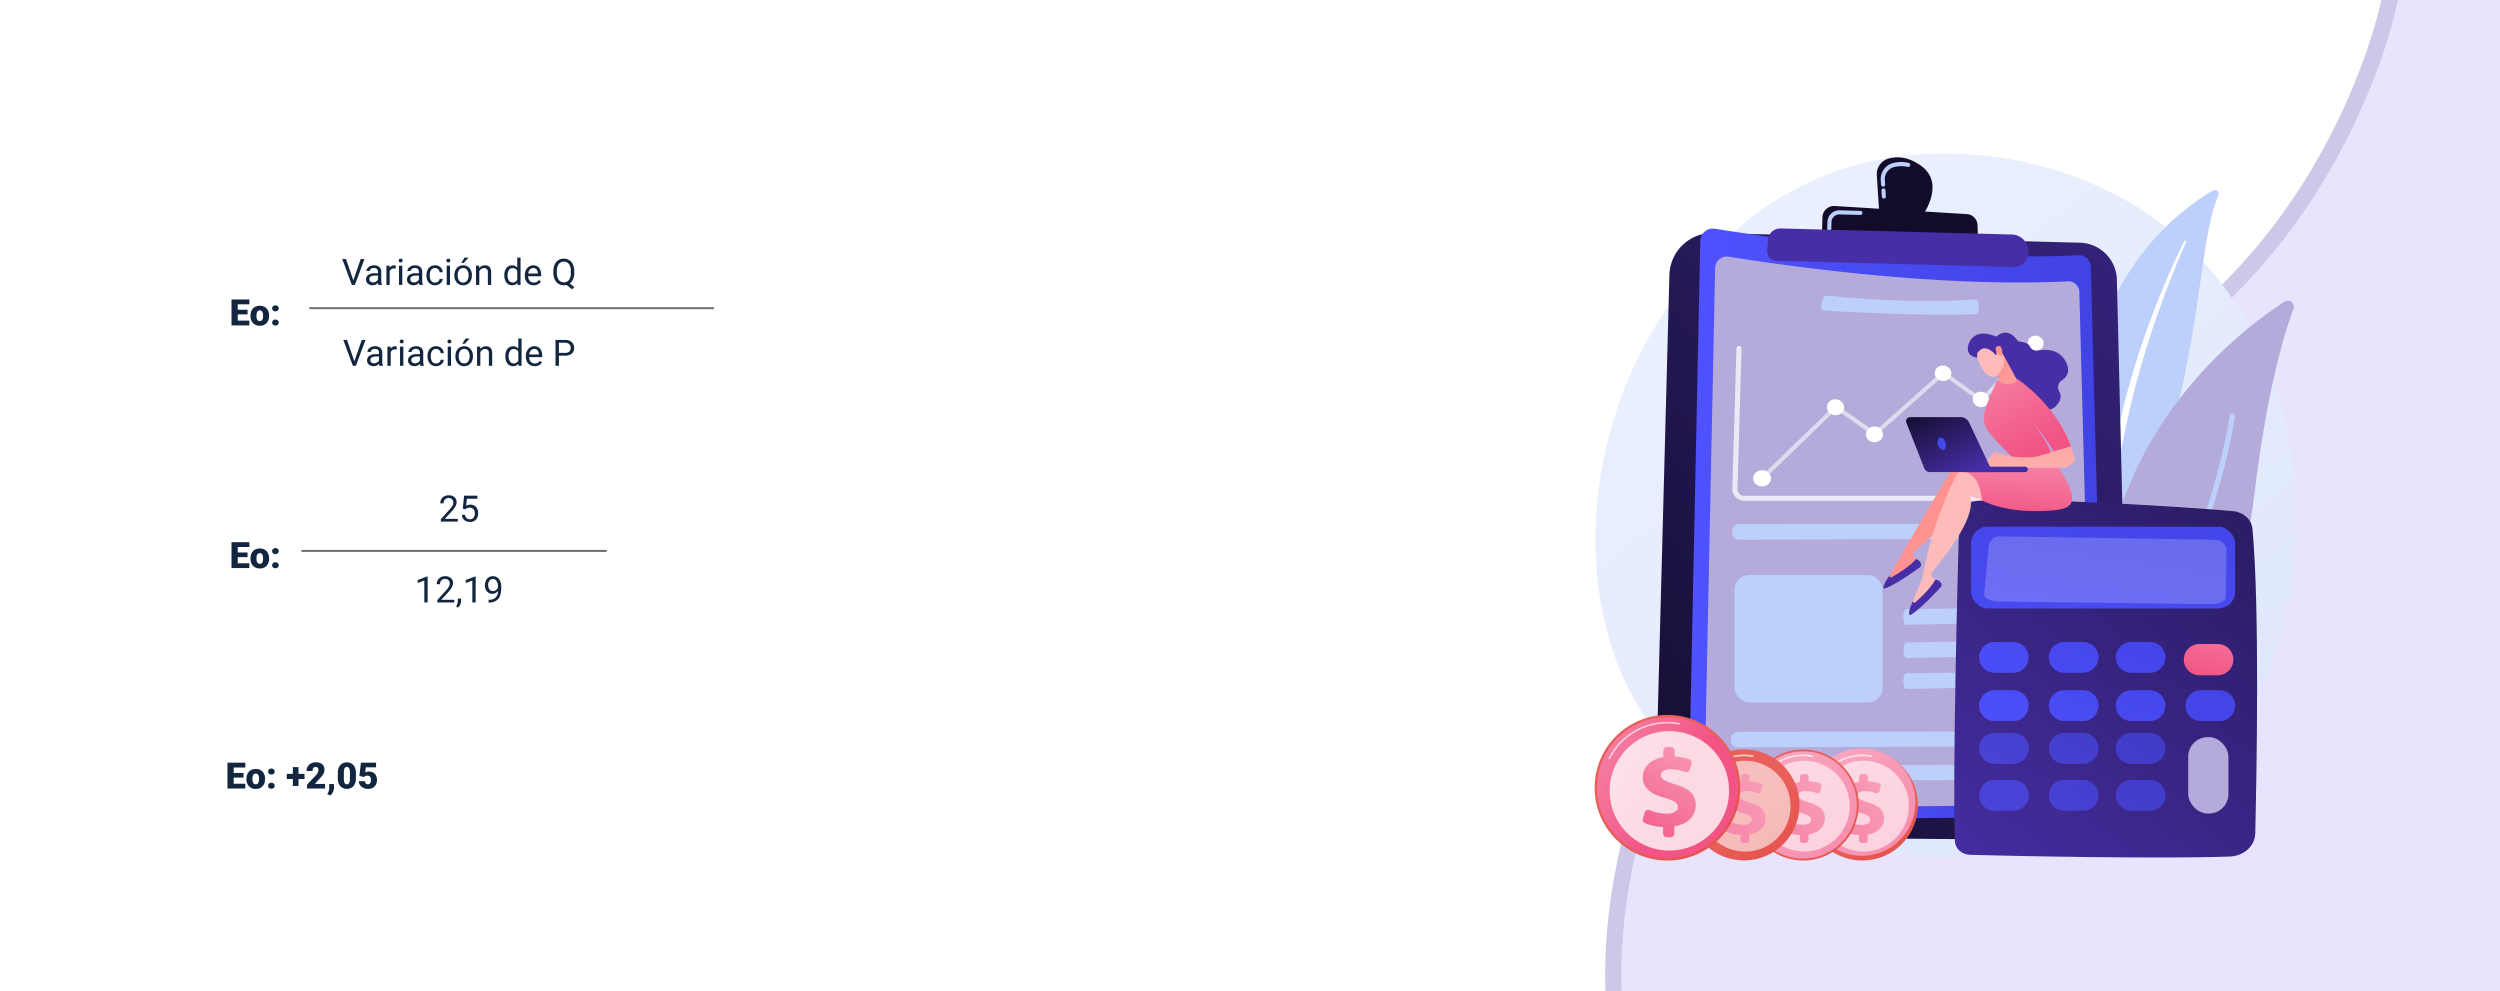 <svg xmlns="http://www.w3.org/2000/svg" xmlns:xlink="http://www.w3.org/1999/xlink" width="1235.98" height="490" viewBox="0 0 1235.98 490">
  <rect x="0" y="0" width="1235.98" height="490" fill="#333333" stroke="none"/>
  <defs>
    <linearGradient id="linear-gradient" x1="1.13" y1="1.295" x2="0.236" y2="0.19" gradientUnits="objectBoundingBox">
      <stop offset="0" stop-color="#dae3fe"/>
      <stop offset="1" stop-color="#e9effd"/>
    </linearGradient>
    <linearGradient id="linear-gradient-2" x1="-0.011" y1="1.078" x2="1.49" y2="-0.548" gradientUnits="objectBoundingBox">
      <stop offset="0" stop-color="#120c2a"/>
      <stop offset="1" stop-color="#472ea6"/>
    </linearGradient>
    <linearGradient id="linear-gradient-3" y1="0.5" x2="1" y2="0.5" gradientUnits="objectBoundingBox">
      <stop offset="0" stop-color="#4f52ff"/>
      <stop offset="1" stop-color="#4042e2"/>
    </linearGradient>
    <linearGradient id="linear-gradient-4" x1="-25.934" y1="98.351" x2="-28.958" y2="101.995" xlink:href="#linear-gradient-2"/>
    <linearGradient id="linear-gradient-5" x1="-8.782" y1="158.469" x2="-9.86" y2="164.375" xlink:href="#linear-gradient-2"/>
    <linearGradient id="linear-gradient-6" x1="1.231" y1="-17.733" x2="0.86" y2="-8.475" xlink:href="#linear-gradient-2"/>
    <linearGradient id="linear-gradient-7" x1="1.653" y1="-1.03" x2="0.017" y2="1.142" xlink:href="#linear-gradient-2"/>
    <linearGradient id="linear-gradient-8" x1="-0.565" y1="2.702" x2="1.136" y2="-0.815" xlink:href="#linear-gradient-3"/>
    <linearGradient id="linear-gradient-9" x1="-1.041" y1="2.887" x2="3.054" y2="-3.455" xlink:href="#linear-gradient-3"/>
    <linearGradient id="linear-gradient-10" x1="-1.772" y1="4.017" x2="2.322" y2="-2.325" xlink:href="#linear-gradient-3"/>
    <linearGradient id="linear-gradient-11" x1="-2.472" y1="5.104" x2="1.623" y2="-1.239" xlink:href="#linear-gradient-3"/>
    <linearGradient id="linear-gradient-12" x1="1.755" y1="-2.638" x2="0.3" y2="1.001" gradientUnits="objectBoundingBox">
      <stop offset="0" stop-color="#f9aac2"/>
      <stop offset="1" stop-color="#f25585"/>
    </linearGradient>
    <linearGradient id="linear-gradient-13" x1="-0.555" y1="2.134" x2="3.54" y2="-4.209" xlink:href="#linear-gradient-3"/>
    <linearGradient id="linear-gradient-14" x1="-1.286" y1="3.264" x2="2.808" y2="-3.079" xlink:href="#linear-gradient-3"/>
    <linearGradient id="linear-gradient-15" x1="-1.986" y1="4.35" x2="2.109" y2="-1.992" xlink:href="#linear-gradient-3"/>
    <linearGradient id="linear-gradient-16" x1="-2.715" y1="5.48" x2="1.38" y2="-0.862" xlink:href="#linear-gradient-3"/>
    <linearGradient id="linear-gradient-17" x1="-0.126" y1="1.467" x2="3.969" y2="-4.875" xlink:href="#linear-gradient-3"/>
    <linearGradient id="linear-gradient-18" x1="-0.856" y1="2.597" x2="3.239" y2="-3.745" xlink:href="#linear-gradient-3"/>
    <linearGradient id="linear-gradient-19" x1="-1.555" y1="3.683" x2="2.54" y2="-2.659" xlink:href="#linear-gradient-3"/>
    <linearGradient id="linear-gradient-20" x1="0.347" y1="0.735" x2="4.442" y2="-5.608" xlink:href="#linear-gradient-3"/>
    <linearGradient id="linear-gradient-21" x1="-0.383" y1="1.865" x2="3.712" y2="-4.478" xlink:href="#linear-gradient-3"/>
    <linearGradient id="linear-gradient-22" x1="-1.082" y1="2.951" x2="3.012" y2="-3.392" xlink:href="#linear-gradient-3"/>
    <linearGradient id="linear-gradient-23" x1="-0.184" y1="1.294" x2="0.487" y2="0.516" gradientUnits="objectBoundingBox">
      <stop offset="0" stop-color="#e1473d"/>
      <stop offset="1" stop-color="#e9605a"/>
    </linearGradient>
    <linearGradient id="linear-gradient-24" x1="0.878" y1="-0.071" x2="-1.173" y2="3.028" xlink:href="#linear-gradient-12"/>
    <linearGradient id="linear-gradient-25" x1="1.302" y1="-0.303" x2="-1.591" y2="2.556" xlink:href="#linear-gradient-12"/>
    <linearGradient id="linear-gradient-27" x1="0.878" y1="-0.071" x2="-1.173" y2="3.028" xlink:href="#linear-gradient-12"/>
    <linearGradient id="linear-gradient-28" x1="1.304" y1="-0.302" x2="-1.589" y2="2.557" xlink:href="#linear-gradient-12"/>
    <linearGradient id="linear-gradient-31" x1="1.306" y1="-0.302" x2="-1.591" y2="2.557" xlink:href="#linear-gradient-12"/>
    <linearGradient id="linear-gradient-32" x1="-0.184" y1="1.294" x2="0.486" y2="0.516" xlink:href="#linear-gradient-23"/>
    <linearGradient id="linear-gradient-33" x1="0.851" y1="-0.666" x2="0.476" y2="0.579" xlink:href="#linear-gradient-12"/>
    <linearGradient id="linear-gradient-34" x1="0.843" y1="-0.389" x2="0.209" y2="1.251" xlink:href="#linear-gradient-12"/>
    <linearGradient id="linear-gradient-35" x1="359.818" y1="0.238" x2="358.982" y2="0.678" gradientUnits="objectBoundingBox">
      <stop offset="0" stop-color="#febbba"/>
      <stop offset="1" stop-color="#ff928e"/>
    </linearGradient>
    <linearGradient id="linear-gradient-36" x1="-331.801" y1="-415.632" x2="-331.991" y2="-411.91" xlink:href="#linear-gradient-2"/>
    <linearGradient id="linear-gradient-37" x1="427.964" y1="0.225" x2="431.367" y2="-1.251" xlink:href="#linear-gradient-35"/>
    <linearGradient id="linear-gradient-38" x1="-195.489" y1="-451.821" x2="-195.711" y2="-448.713" xlink:href="#linear-gradient-2"/>
    <linearGradient id="linear-gradient-39" x1="0.748" y1="-0.892" x2="0.382" y2="1.03" xlink:href="#linear-gradient-12"/>
    <linearGradient id="linear-gradient-40" x1="-302.788" y1="-59.821" x2="-302.47" y2="-59.075" xlink:href="#linear-gradient-2"/>
    <linearGradient id="linear-gradient-41" x1="-0.435" y1="-0.952" x2="0.591" y2="0.825" xlink:href="#linear-gradient-12"/>
    <linearGradient id="linear-gradient-42" x1="0.437" y1="2.235" x2="0.632" y2="-2.333" xlink:href="#linear-gradient-35"/>
    <linearGradient id="linear-gradient-43" x1="2.125" y1="1.883" x2="0.272" y2="0.375" xlink:href="#linear-gradient-35"/>
    <linearGradient id="linear-gradient-44" x1="-361.04" y1="-247.486" x2="-359.479" y2="-249.763" xlink:href="#linear-gradient-35"/>
    <linearGradient id="linear-gradient-45" x1="-234.935" y1="-348.385" x2="-234.426" y2="-346.142" xlink:href="#linear-gradient-2"/>
    <linearGradient id="linear-gradient-46" x1="-1482.46" y1="-807.286" x2="-1476.056" y2="-814.714" xlink:href="#linear-gradient-35"/>
    <linearGradient id="linear-gradient-47" x1="1.091" y1="-27.655" x2="0.457" y2="2.53" xlink:href="#linear-gradient-2"/>
    <linearGradient id="linear-gradient-48" x1="0.002" y1="-0.061" x2="0.825" y2="0.949" xlink:href="#linear-gradient-2"/>
    <linearGradient id="linear-gradient-49" x1="4.558" y1="3.12" x2="-1.033" y2="-0.492" xlink:href="#linear-gradient-3"/>
  </defs>
  <g id="Grupo_56941" data-name="Grupo 56941" transform="translate(-181.51 -8546.14)">
    <g id="Grupo_56939" data-name="Grupo 56939">
      <g id="Grupo_56811" data-name="Grupo 56811" transform="translate(986.928 7778.323)">
        <rect id="Rectángulo_6264" data-name="Rectángulo 6264" width="490" height="490" transform="translate(-59.438 767.817)" fill="#e9e4fd"/>
        <path id="Trazado_114990" data-name="Trazado 114990" d="M-59.418,767.817V1257.8H-3.666l-.011-.309c-.855-22.178.932-80.538,35.91-143.291,35.209-63.169,92.106-109.6,169.109-137.995a270.016,270.016,0,0,0,90.618-55.469,294.743,294.743,0,0,0,54.3-68.405c25.68-44.218,33.2-81.4,33.5-82.959l.305-1.552Z" transform="translate(0)" fill="#cec8e8"/>
        <path id="Trazado_114991" data-name="Trazado 114991" d="M371.869,767.817S342.8,915.47,198.553,968.667C19.508,1034.7-14.552,1183.912-11.7,1257.8H-805.418V767.817Z" transform="translate(0)" fill="#fff"/>
      </g>
      <path id="Trazado_118414" data-name="Trazado 118414" d="M44.2,16.759,47.853,6.2H49.7L44.952,19H43.458L38.721,6.2h1.837ZM56.624,19a3.416,3.416,0,0,1-.229-1,3.628,3.628,0,0,1-2.707,1.178,3.357,3.357,0,0,1-2.307-.8,2.573,2.573,0,0,1-.9-2.017,2.688,2.688,0,0,1,1.129-2.307,5.325,5.325,0,0,1,3.177-.822h1.582v-.747a1.826,1.826,0,0,0-.51-1.358,2.049,2.049,0,0,0-1.5-.505,2.371,2.371,0,0,0-1.459.439,1.3,1.3,0,0,0-.589,1.063H50.674a2.244,2.244,0,0,1,.505-1.375A3.449,3.449,0,0,1,52.55,9.7a4.613,4.613,0,0,1,1.9-.387,3.759,3.759,0,0,1,2.575.822A2.964,2.964,0,0,1,58,12.4v4.377a5.351,5.351,0,0,0,.334,2.083V19Zm-2.7-1.239a2.858,2.858,0,0,0,1.45-.4,2.392,2.392,0,0,0,.993-1.028V14.386H55.095q-2.988,0-2.988,1.749a1.48,1.48,0,0,0,.51,1.2A1.959,1.959,0,0,0,53.926,17.761Zm11.215-6.812a4.873,4.873,0,0,0-.8-.062A2.143,2.143,0,0,0,62.17,12.25V19H60.544V9.49h1.582l.026,1.1A2.532,2.532,0,0,1,64.42,9.314a1.661,1.661,0,0,1,.721.123ZM68.4,19H66.775V9.49H68.4ZM66.644,6.968a.971.971,0,0,1,.242-.668.907.907,0,0,1,.716-.272.922.922,0,0,1,.721.272.96.96,0,0,1,.246.668.929.929,0,0,1-.246.659.938.938,0,0,1-.721.264.924.924,0,0,1-.716-.264A.938.938,0,0,1,66.644,6.968ZM76.874,19a3.416,3.416,0,0,1-.229-1,3.628,3.628,0,0,1-2.707,1.178,3.357,3.357,0,0,1-2.307-.8,2.573,2.573,0,0,1-.9-2.017,2.688,2.688,0,0,1,1.129-2.307,5.325,5.325,0,0,1,3.177-.822h1.582v-.747a1.826,1.826,0,0,0-.51-1.358,2.049,2.049,0,0,0-1.5-.505,2.371,2.371,0,0,0-1.459.439,1.3,1.3,0,0,0-.589,1.063H70.924a2.244,2.244,0,0,1,.505-1.375A3.449,3.449,0,0,1,72.8,9.7a4.613,4.613,0,0,1,1.9-.387,3.759,3.759,0,0,1,2.575.822,2.964,2.964,0,0,1,.967,2.263v4.377a5.351,5.351,0,0,0,.334,2.083V19Zm-2.7-1.239a2.858,2.858,0,0,0,1.45-.4,2.392,2.392,0,0,0,.993-1.028V14.386H75.345q-2.988,0-2.988,1.749a1.48,1.48,0,0,0,.51,1.2A1.959,1.959,0,0,0,74.176,17.761Zm10.433.088a2.342,2.342,0,0,0,1.521-.527A1.855,1.855,0,0,0,86.85,16h1.538a2.949,2.949,0,0,1-.562,1.556,3.7,3.7,0,0,1-1.384,1.178,3.994,3.994,0,0,1-1.833.439,3.918,3.918,0,0,1-3.089-1.3,5.163,5.163,0,0,1-1.147-3.546v-.272a5.725,5.725,0,0,1,.51-2.47,3.883,3.883,0,0,1,1.463-1.679,4.157,4.157,0,0,1,2.254-.6,3.814,3.814,0,0,1,2.659.958,3.424,3.424,0,0,1,1.129,2.487H86.85a2.241,2.241,0,0,0-.7-1.516A2.174,2.174,0,0,0,84.6,10.65a2.276,2.276,0,0,0-1.92.892A4.19,4.19,0,0,0,82,14.122v.308a4.106,4.106,0,0,0,.677,2.531A2.287,2.287,0,0,0,84.608,17.849ZM91.982,19H90.356V9.49h1.626ZM90.225,6.968a.971.971,0,0,1,.242-.668.907.907,0,0,1,.716-.272A.922.922,0,0,1,91.9,6.3a.96.96,0,0,1,.246.668.929.929,0,0,1-.246.659.938.938,0,0,1-.721.264.924.924,0,0,1-.716-.264A.938.938,0,0,1,90.225,6.968Zm3.929,7.189a5.617,5.617,0,0,1,.549-2.514,4.1,4.1,0,0,1,1.529-1.723,4.163,4.163,0,0,1,2.237-.606,4.01,4.01,0,0,1,3.142,1.345,5.174,5.174,0,0,1,1.2,3.577v.114a5.666,5.666,0,0,1-.532,2.492,4.038,4.038,0,0,1-1.521,1.718,4.211,4.211,0,0,1-2.272.615,4,4,0,0,1-3.133-1.345,5.147,5.147,0,0,1-1.2-3.56Zm1.635.193a4.068,4.068,0,0,0,.734,2.54,2.487,2.487,0,0,0,3.933-.013,4.449,4.449,0,0,0,.729-2.72,4.061,4.061,0,0,0-.743-2.536,2.361,2.361,0,0,0-1.973-.971,2.335,2.335,0,0,0-1.942.958A4.416,4.416,0,0,0,95.788,14.351ZM99.207,5.5h1.969L98.82,8.084l-1.31,0Zm7.181,3.99.053,1.2a3.465,3.465,0,0,1,2.848-1.371q3.015,0,3.041,3.4V19H110.7V12.707a2.189,2.189,0,0,0-.47-1.521,1.884,1.884,0,0,0-1.437-.492,2.347,2.347,0,0,0-1.389.422,2.865,2.865,0,0,0-.932,1.107V19H104.85V9.49Zm12.454,4.676a5.571,5.571,0,0,1,1.037-3.52,3.529,3.529,0,0,1,5.361-.189V5.5h1.626V19h-1.494l-.079-1.02a3.311,3.311,0,0,1-2.716,1.2,3.248,3.248,0,0,1-2.694-1.354,5.634,5.634,0,0,1-1.042-3.533Zm1.626.185a4.218,4.218,0,0,0,.668,2.531,2.159,2.159,0,0,0,1.846.914,2.372,2.372,0,0,0,2.259-1.389V12.039A2.39,2.39,0,0,0,123,10.694a2.17,2.17,0,0,0-1.863.923A4.644,4.644,0,0,0,120.468,14.351Zm12.867,4.825a4.155,4.155,0,0,1-3.146-1.27,4.714,4.714,0,0,1-1.213-3.4v-.3a5.707,5.707,0,0,1,.541-2.527,4.217,4.217,0,0,1,1.512-1.74,3.8,3.8,0,0,1,2.1-.628,3.562,3.562,0,0,1,2.883,1.222,5.289,5.289,0,0,1,1.028,3.5v.677H130.6a3.38,3.38,0,0,0,.822,2.272,2.583,2.583,0,0,0,2,.866,2.832,2.832,0,0,0,1.459-.352,3.666,3.666,0,0,0,1.046-.932l.993.773A3.993,3.993,0,0,1,133.335,19.176Zm-.2-8.525a2.169,2.169,0,0,0-1.652.716,3.482,3.482,0,0,0-.826,2.008h4.764v-.123a3.1,3.1,0,0,0-.668-1.92A2.042,2.042,0,0,0,133.133,10.65Zm20.276,2.364a7.9,7.9,0,0,1-.589,3.195,4.937,4.937,0,0,1-1.652,2.1l2.285,1.793L152.3,21.162l-2.7-2.145a5.49,5.49,0,0,1-1.336.158,4.774,4.774,0,0,1-4.5-2.861,7.6,7.6,0,0,1-.664-3.186v-.923a7.822,7.822,0,0,1,.642-3.261,4.745,4.745,0,0,1,4.5-2.918,4.955,4.955,0,0,1,2.72.747,4.819,4.819,0,0,1,1.806,2.149,7.893,7.893,0,0,1,.633,3.274Zm-1.687-.826a5.808,5.808,0,0,0-.9-3.485,3.251,3.251,0,0,0-5.08-.009,5.62,5.62,0,0,0-.945,3.379v.94a5.791,5.791,0,0,0,.918,3.463,3.246,3.246,0,0,0,5.084.075,5.714,5.714,0,0,0,.923-3.415ZM44.706,56.759,48.362,46.2h1.846L45.462,59H43.968L39.23,46.2h1.837ZM57.134,59a3.416,3.416,0,0,1-.229-1A3.628,3.628,0,0,1,54.2,59.176a3.357,3.357,0,0,1-2.307-.8,2.573,2.573,0,0,1-.9-2.017,2.688,2.688,0,0,1,1.129-2.307,5.325,5.325,0,0,1,3.177-.822h1.582v-.747a1.826,1.826,0,0,0-.51-1.358,2.049,2.049,0,0,0-1.5-.505,2.371,2.371,0,0,0-1.459.439,1.3,1.3,0,0,0-.589,1.063H51.184a2.244,2.244,0,0,1,.505-1.375A3.449,3.449,0,0,1,53.06,49.7a4.613,4.613,0,0,1,1.9-.387,3.759,3.759,0,0,1,2.575.822A2.964,2.964,0,0,1,58.5,52.4v4.377a5.351,5.351,0,0,0,.334,2.083V59Zm-2.7-1.239a2.858,2.858,0,0,0,1.45-.4,2.392,2.392,0,0,0,.993-1.028V54.386H55.6q-2.988,0-2.988,1.749a1.48,1.48,0,0,0,.51,1.2A1.959,1.959,0,0,0,54.436,57.761ZM65.65,50.949a4.873,4.873,0,0,0-.8-.062A2.143,2.143,0,0,0,62.68,52.25V59H61.054V49.49h1.582l.026,1.1a2.532,2.532,0,0,1,2.268-1.274,1.661,1.661,0,0,1,.721.123ZM68.911,59H67.285V49.49h1.626ZM67.153,46.968A.971.971,0,0,1,67.4,46.3a.907.907,0,0,1,.716-.272.922.922,0,0,1,.721.272.96.96,0,0,1,.246.668.929.929,0,0,1-.246.659.938.938,0,0,1-.721.264.924.924,0,0,1-.716-.264A.938.938,0,0,1,67.153,46.968ZM77.384,59a3.416,3.416,0,0,1-.229-1,3.628,3.628,0,0,1-2.707,1.178,3.357,3.357,0,0,1-2.307-.8,2.573,2.573,0,0,1-.9-2.017,2.688,2.688,0,0,1,1.129-2.307,5.325,5.325,0,0,1,3.177-.822h1.582v-.747a1.826,1.826,0,0,0-.51-1.358,2.049,2.049,0,0,0-1.5-.505,2.371,2.371,0,0,0-1.459.439,1.3,1.3,0,0,0-.589,1.063H71.434a2.244,2.244,0,0,1,.505-1.375A3.449,3.449,0,0,1,73.31,49.7a4.613,4.613,0,0,1,1.9-.387,3.759,3.759,0,0,1,2.575.822,2.964,2.964,0,0,1,.967,2.263v4.377a5.351,5.351,0,0,0,.334,2.083V59Zm-2.7-1.239a2.858,2.858,0,0,0,1.45-.4,2.392,2.392,0,0,0,.993-1.028V54.386H75.854q-2.988,0-2.988,1.749a1.48,1.48,0,0,0,.51,1.2A1.959,1.959,0,0,0,74.686,57.761Zm10.433.088a2.342,2.342,0,0,0,1.521-.527A1.855,1.855,0,0,0,87.359,56H88.9a2.949,2.949,0,0,1-.562,1.556,3.7,3.7,0,0,1-1.384,1.178,3.994,3.994,0,0,1-1.833.439,3.918,3.918,0,0,1-3.089-1.3,5.163,5.163,0,0,1-1.147-3.546v-.272a5.725,5.725,0,0,1,.51-2.47,3.883,3.883,0,0,1,1.463-1.679,4.157,4.157,0,0,1,2.254-.6,3.814,3.814,0,0,1,2.659.958A3.424,3.424,0,0,1,88.9,52.76H87.359a2.241,2.241,0,0,0-.7-1.516,2.174,2.174,0,0,0-1.551-.593,2.276,2.276,0,0,0-1.92.892,4.19,4.19,0,0,0-.681,2.58v.308a4.106,4.106,0,0,0,.677,2.531A2.287,2.287,0,0,0,85.118,57.849ZM92.492,59H90.866V49.49h1.626ZM90.734,46.968a.971.971,0,0,1,.242-.668.907.907,0,0,1,.716-.272.922.922,0,0,1,.721.272.96.96,0,0,1,.246.668.929.929,0,0,1-.246.659.938.938,0,0,1-.721.264.924.924,0,0,1-.716-.264A.938.938,0,0,1,90.734,46.968Zm3.929,7.189a5.617,5.617,0,0,1,.549-2.514,4.1,4.1,0,0,1,1.529-1.723,4.163,4.163,0,0,1,2.237-.606,4.01,4.01,0,0,1,3.142,1.345,5.174,5.174,0,0,1,1.2,3.577v.114a5.666,5.666,0,0,1-.532,2.492,4.038,4.038,0,0,1-1.521,1.718A4.211,4.211,0,0,1,99,59.176a4,4,0,0,1-3.133-1.345,5.147,5.147,0,0,1-1.2-3.56Zm1.635.193a4.068,4.068,0,0,0,.734,2.54,2.487,2.487,0,0,0,3.933-.013,4.449,4.449,0,0,0,.729-2.72,4.061,4.061,0,0,0-.743-2.536,2.361,2.361,0,0,0-1.973-.971,2.335,2.335,0,0,0-1.942.958A4.416,4.416,0,0,0,96.3,54.351ZM99.717,45.5h1.969L99.33,48.084l-1.31,0Zm7.181,3.99.053,1.2a3.465,3.465,0,0,1,2.848-1.371q3.015,0,3.041,3.4V59h-1.626V52.707a2.189,2.189,0,0,0-.47-1.521,1.884,1.884,0,0,0-1.437-.492,2.347,2.347,0,0,0-1.389.422,2.865,2.865,0,0,0-.932,1.107V59h-1.626V49.49Zm12.454,4.676a5.571,5.571,0,0,1,1.037-3.52,3.529,3.529,0,0,1,5.361-.189V45.5h1.626V59h-1.494l-.079-1.02a3.311,3.311,0,0,1-2.716,1.2,3.248,3.248,0,0,1-2.694-1.354,5.634,5.634,0,0,1-1.042-3.533Zm1.626.185a4.218,4.218,0,0,0,.668,2.531,2.159,2.159,0,0,0,1.846.914,2.372,2.372,0,0,0,2.259-1.389V52.039a2.39,2.39,0,0,0-2.241-1.345,2.17,2.17,0,0,0-1.863.923A4.644,4.644,0,0,0,120.978,54.351Zm12.867,4.825a4.155,4.155,0,0,1-3.146-1.27,4.714,4.714,0,0,1-1.213-3.4v-.3a5.707,5.707,0,0,1,.541-2.527,4.217,4.217,0,0,1,1.512-1.74,3.8,3.8,0,0,1,2.1-.628,3.562,3.562,0,0,1,2.883,1.222,5.289,5.289,0,0,1,1.028,3.5v.677h-6.442a3.38,3.38,0,0,0,.822,2.272,2.583,2.583,0,0,0,2,.866,2.832,2.832,0,0,0,1.459-.352,3.666,3.666,0,0,0,1.046-.932l.993.773A3.993,3.993,0,0,1,133.845,59.176Zm-.2-8.525a2.169,2.169,0,0,0-1.652.716,3.482,3.482,0,0,0-.826,2.008h4.764v-.123a3.1,3.1,0,0,0-.668-1.92A2.042,2.042,0,0,0,133.643,50.65Zm12.19,3.34V59h-1.687V46.2h4.72a4.742,4.742,0,0,1,3.292,1.072,3.635,3.635,0,0,1,1.191,2.839,3.587,3.587,0,0,1-1.165,2.87,4.954,4.954,0,0,1-3.335,1.006Zm0-1.38h3.032a3.032,3.032,0,0,0,2.074-.638,2.334,2.334,0,0,0,.721-1.845,2.411,2.411,0,0,0-.721-1.831,2.84,2.84,0,0,0-1.978-.713h-3.129Z" transform="translate(312 8668)" fill="#12263f"/>
      <path id="Trazado_118417" data-name="Trazado 118417" d="M95.841,19H87.456V17.831l4.43-4.922a10.524,10.524,0,0,0,1.358-1.815,3.029,3.029,0,0,0,.374-1.446A2.3,2.3,0,0,0,93.011,8a2.12,2.12,0,0,0-1.617-.642,2.511,2.511,0,0,0-1.885.69,2.635,2.635,0,0,0-.672,1.92H87.21a3.774,3.774,0,0,1,1.138-2.856,4.219,4.219,0,0,1,3.045-1.09,4.054,4.054,0,0,1,2.821.936,3.193,3.193,0,0,1,1.037,2.492q0,1.89-2.408,4.5l-3.428,3.718h6.425Zm2.47-6.416.65-6.381h6.557v1.5h-5.177L99.954,11.2a4.13,4.13,0,0,1,2.136-.554,3.531,3.531,0,0,1,2.777,1.156,4.53,4.53,0,0,1,1.028,3.125,4.372,4.372,0,0,1-1.068,3.116,3.892,3.892,0,0,1-2.984,1.138,4.045,4.045,0,0,1-2.769-.94,3.754,3.754,0,0,1-1.222-2.6h1.538a2.582,2.582,0,0,0,.782,1.657,2.432,2.432,0,0,0,1.67.558,2.194,2.194,0,0,0,1.78-.773,3.233,3.233,0,0,0,.646-2.136,2.968,2.968,0,0,0-.7-2.061,2.377,2.377,0,0,0-1.859-.778,2.681,2.681,0,0,0-1.67.466l-.431.352ZM80.926,59H79.291V48.163l-3.278,1.2V47.891l4.658-1.749h.255Zm13.148,0H85.689V57.831l4.43-4.922a10.524,10.524,0,0,0,1.358-1.815,3.029,3.029,0,0,0,.374-1.446A2.3,2.3,0,0,0,91.244,48a2.12,2.12,0,0,0-1.617-.642,2.511,2.511,0,0,0-1.885.69,2.635,2.635,0,0,0-.672,1.92H85.443a3.774,3.774,0,0,1,1.138-2.856,4.219,4.219,0,0,1,3.045-1.09,4.054,4.054,0,0,1,2.821.936,3.193,3.193,0,0,1,1.037,2.492q0,1.89-2.408,4.5l-3.428,3.718h6.425Zm1.837,2.549-.923-.633a4.241,4.241,0,0,0,.861-2.373V57.075H97.44V58.35a4,4,0,0,1-.435,1.775A4.156,4.156,0,0,1,95.911,61.549ZM104.674,59h-1.635V48.163l-3.278,1.2V47.891l4.658-1.749h.255Zm11-5.625a3.978,3.978,0,0,1-1.217.976,3.3,3.3,0,0,1-1.551.369,3.41,3.41,0,0,1-1.929-.545,3.543,3.543,0,0,1-1.27-1.534,5.229,5.229,0,0,1-.448-2.184,5.327,5.327,0,0,1,.488-2.312,3.583,3.583,0,0,1,1.384-1.573,3.947,3.947,0,0,1,2.092-.545,3.574,3.574,0,0,1,2.993,1.419,6.191,6.191,0,0,1,1.094,3.872v.475q0,3.735-1.477,5.454a5.673,5.673,0,0,1-4.456,1.762h-.316v-1.38h.343a3.872,3.872,0,0,0,4.271-4.254Zm-2.5,0a2.511,2.511,0,0,0,1.507-.5,2.953,2.953,0,0,0,1.006-1.239v-.65a4.474,4.474,0,0,0-.694-2.6,2.122,2.122,0,0,0-3.48-.18,3.39,3.39,0,0,0-.65,2.167,3.528,3.528,0,0,0,.628,2.158A1.99,1.99,0,0,0,113.164,53.375Z" transform="translate(312 8785)" fill="#12263f"/>
      <path id="Trazado_113169" data-name="Trazado 113169" d="M0,0H200" transform="translate(334.5 8698.5)" fill="none" stroke="#707070" stroke-width="1"/>
      <path id="Trazado_113172" data-name="Trazado 113172" d="M0,0H151" transform="translate(330.5 8818.5)" fill="none" stroke="#707070" stroke-width="1"/>
      <path id="Trazado_118415" data-name="Trazado 118415" d="M8.9,13.568H4.052v3.059h5.73V19H.967V6.2H9.8V8.585H4.052v2.7H8.9Zm1.459.589a5.613,5.613,0,0,1,.554-2.536,3.96,3.96,0,0,1,1.591-1.709,4.791,4.791,0,0,1,2.435-.6,4.373,4.373,0,0,1,3.366,1.323,5.076,5.076,0,0,1,1.23,3.6v.105A4.925,4.925,0,0,1,18.3,17.871a4.384,4.384,0,0,1-3.344,1.305A4.434,4.434,0,0,1,11.7,17.958a4.761,4.761,0,0,1-1.327-3.3Zm2.962.185a3.538,3.538,0,0,0,.413,1.934,1.376,1.376,0,0,0,1.222.615q1.582,0,1.617-2.435v-.3q0-2.558-1.635-2.558-1.485,0-1.608,2.206Zm9.36,1.784a1.686,1.686,0,0,1,1.169.417,1.457,1.457,0,0,1,0,2.136,1.844,1.844,0,0,1-2.342,0,1.456,1.456,0,0,1,0-2.127A1.672,1.672,0,0,1,22.685,16.126Zm0-7.014a1.686,1.686,0,0,1,1.169.417,1.457,1.457,0,0,1,0,2.136,1.844,1.844,0,0,1-2.342,0,1.456,1.456,0,0,1,0-2.127A1.672,1.672,0,0,1,22.685,9.112Z" transform="translate(295 8688)" fill="#12263f"/>
      <path id="Trazado_118416" data-name="Trazado 118416" d="M8.9,13.568H4.052v3.059h5.73V19H.967V6.2H9.8V8.585H4.052v2.7H8.9Zm1.459.589a5.613,5.613,0,0,1,.554-2.536,3.96,3.96,0,0,1,1.591-1.709,4.791,4.791,0,0,1,2.435-.6,4.373,4.373,0,0,1,3.366,1.323,5.076,5.076,0,0,1,1.23,3.6v.105A4.925,4.925,0,0,1,18.3,17.871a4.384,4.384,0,0,1-3.344,1.305A4.434,4.434,0,0,1,11.7,17.958a4.761,4.761,0,0,1-1.327-3.3Zm2.962.185a3.538,3.538,0,0,0,.413,1.934,1.376,1.376,0,0,0,1.222.615q1.582,0,1.617-2.435v-.3q0-2.558-1.635-2.558-1.485,0-1.608,2.206Zm9.36,1.784a1.686,1.686,0,0,1,1.169.417,1.457,1.457,0,0,1,0,2.136,1.844,1.844,0,0,1-2.342,0,1.456,1.456,0,0,1,0-2.127A1.672,1.672,0,0,1,22.685,16.126Zm0-7.014a1.686,1.686,0,0,1,1.169.417,1.457,1.457,0,0,1,0,2.136,1.844,1.844,0,0,1-2.342,0,1.456,1.456,0,0,1,0-2.127A1.672,1.672,0,0,1,22.685,9.112Z" transform="translate(295 8808)" fill="#12263f"/>
      <path id="Trazado_118418" data-name="Trazado 118418" d="M8.9,13.568H4.052v3.059h5.73V19H.967V6.2H9.8V8.585H4.052v2.7H8.9Zm1.459.589a5.613,5.613,0,0,1,.554-2.536,3.96,3.96,0,0,1,1.591-1.709,4.791,4.791,0,0,1,2.435-.6,4.373,4.373,0,0,1,3.366,1.323,5.076,5.076,0,0,1,1.23,3.6v.105A4.925,4.925,0,0,1,18.3,17.871a4.384,4.384,0,0,1-3.344,1.305A4.434,4.434,0,0,1,11.7,17.958a4.761,4.761,0,0,1-1.327-3.3Zm2.962.185a3.538,3.538,0,0,0,.413,1.934,1.376,1.376,0,0,0,1.222.615q1.582,0,1.617-2.435v-.3q0-2.558-1.635-2.558-1.485,0-1.608,2.206Zm9.36,1.784a1.686,1.686,0,0,1,1.169.417,1.457,1.457,0,0,1,0,2.136,1.844,1.844,0,0,1-2.342,0,1.456,1.456,0,0,1,0-2.127A1.672,1.672,0,0,1,22.685,16.126Zm0-7.014a1.686,1.686,0,0,1,1.169.417,1.457,1.457,0,0,1,0,2.136,1.844,1.844,0,0,1-2.342,0,1.456,1.456,0,0,1,0-2.127A1.672,1.672,0,0,1,22.685,9.112ZM36.07,11.74h3v2.54h-3v3.437H33.3V14.28H30.3V11.74H33.3V8.4H36.07ZM49.228,19H40.3V17.066l4.113-4.324a4.909,4.909,0,0,0,1.521-2.751,1.913,1.913,0,0,0-.36-1.257A1.287,1.287,0,0,0,44.525,8.3a1.3,1.3,0,0,0-1.1.576A2.366,2.366,0,0,0,43,10.316H40.034a4.2,4.2,0,0,1,.589-2.175,4.129,4.129,0,0,1,1.635-1.56A4.856,4.856,0,0,1,44.6,6.019a4.777,4.777,0,0,1,3.195.958,3.42,3.42,0,0,1,1.121,2.751A4,4,0,0,1,48.63,11.2a6.456,6.456,0,0,1-.875,1.5,22.029,22.029,0,0,1-1.912,2.1l-1.652,1.907h5.036Zm2.584,3.445-1.494-.7.3-.6a4.874,4.874,0,0,0,.642-2.18v-2.2h2.373l-.009,1.907a4.767,4.767,0,0,1-.519,2.057A5.226,5.226,0,0,1,51.812,22.445Zm12.647-8.675a6.11,6.11,0,0,1-1.165,4,4.551,4.551,0,0,1-6.587-.009,6.1,6.1,0,0,1-1.169-3.99V11.433a6.11,6.11,0,0,1,1.165-4,4.551,4.551,0,0,1,6.587.009,6.116,6.116,0,0,1,1.169,4ZM61.5,11.055a4.564,4.564,0,0,0-.36-2.061,1.2,1.2,0,0,0-1.143-.681,1.176,1.176,0,0,0-1.112.633,4.3,4.3,0,0,0-.374,1.916v3.27a4.6,4.6,0,0,0,.36,2.1,1.209,1.209,0,0,0,1.143.664,1.193,1.193,0,0,0,1.116-.646,4.39,4.39,0,0,0,.369-2.026Zm4.676,1.694L66.955,6.2h7.479v2.3H69.363l-.29,2.542a3.493,3.493,0,0,1,.831-.327,4.179,4.179,0,0,1,3.938.988,4.549,4.549,0,0,1,1.024,3.168,4.541,4.541,0,0,1-.549,2.228,3.776,3.776,0,0,1-1.542,1.534,4.87,4.87,0,0,1-2.347.536,5.24,5.24,0,0,1-2.259-.5,4.052,4.052,0,0,1-1.652-1.361,3.308,3.308,0,0,1-.589-1.954H68.9a1.68,1.68,0,0,0,.448,1.114,1.423,1.423,0,0,0,1.063.412q1.494,0,1.494-2.21,0-2.044-1.828-2.044a1.824,1.824,0,0,0-1.547.667Z" transform="translate(293 8917)" fill="#12263f"/>
      <g id="CF1_contador_1_copia" data-name="CF1_contador 1 copia" transform="translate(938.987 8603.823)">
        <g id="Layer_1" data-name="Layer 1">
          <g id="Grupo_56606" data-name="Grupo 56606">
            <path id="Trazado_116867" data-name="Trazado 116867" d="M337.69,317.37a125.73,125.73,0,0,1-19.17,16.14C256,378.37,182,365.29,166.28,362.1c-23.22-4.72-68.11-13.83-100.56-52-49.09-57.74-41.45-148.7-3.37-208.74,7-11,43.76-71.94,118.55-81.72,45.26-5.92,98,6,136.22,38C397.32,124.86,391.61,260.6,337.69,317.37Z" fill="url(#linear-gradient)"/>
            <g id="Grupo_56587" data-name="Grupo 56587">
              <path id="Trazado_116868" data-name="Trazado 116868" d="M339.28,38.94a1.89,1.89,0,0,0-2.67-2.4c-16,9.25-56.31,38.8-63.62,105.25-9.17,83.37-33,109-58.27,122.08,0,0,30.86-1.7,56.07-27.44C332.69,173.22,325.73,68.41,339.28,38.94Z" fill="#bdd0fb"/>
              <path id="Trazado_116869" data-name="Trazado 116869" d="M323.32,61.9c-3.76,8.64-7.36,17.35-10.62,26.17s-6.37,17.71-9.13,26.7-5.29,18-7.46,27.18-4,18.34-5.83,27.6-3.65,18.57-6.42,27.73a95.55,95.55,0,0,1-12.05,26.11c-1.35,2-2.74,4-4.24,5.83s-3,3.74-4.58,5.55a99,99,0,0,1-34.56,25.41,1.823,1.823,0,1,1-1.55-3.3h0c2.09-1,4.17-2,6.19-3.18,1-.55,2-1.14,3-1.71s2-1.18,2.95-1.82a96.369,96.369,0,0,0,11.09-8.29,104.84,104.84,0,0,0,18.33-20.72,90.547,90.547,0,0,0,6.75-12,101.736,101.736,0,0,0,4.94-13c2.76-8.88,4.62-18.09,6.53-27.32s3.92-18.49,6.3-27.66q1.75-6.87,3.76-13.68c.66-2.28,1.36-4.54,2.06-6.8s1.44-4.5,2.19-6.74q4.51-13.45,9.84-26.6c3.6-8.74,7.43-17.38,11.59-25.86a.49.49,0,0,1,.88.41Z" fill="#fff"/>
            </g>
            <g id="Grupo_56588" data-name="Grupo 56588">
              <path id="Trazado_116870" data-name="Trazado 116870" d="M284.48,292.2a4.74,4.74,0,0,0,7.2,3.16c15.68-9.92,57.46-42,65-105.53,6.39-53.69,14.95-82.2,19.74-94.87a3,3,0,0,0-4.39-3.54C345.51,108.58,263.36,172.25,284.48,292.2Z" fill="#b5abdb"/>
              <path id="Trazado_116871" data-name="Trazado 116871" d="M289,293a1.564,1.564,0,0,0,.2.16,1.31,1.31,0,0,0,1.81-.4c.44-.7,44.21-70.2,56.46-144.44a1.313,1.313,0,1,0-2.59-.43c-12.16,73.71-55.64,142.77-56.08,143.46A1.32,1.32,0,0,0,289,293Z" fill="#bdd0fb"/>
            </g>
            <g id="Grupo_56592" data-name="Grupo 56592">
              <g id="Grupo_56589" data-name="Grupo 56589">
                <path id="Trazado_116872" data-name="Trazado 116872" d="M89.7,57.51l181.12,4.8a18.76,18.76,0,0,1,18.27,18.3l6.41,263a13.84,13.84,0,0,1-13.95,14.18L73.86,356a13.14,13.14,0,0,1-13-13.48l7-264.29A21.3,21.3,0,0,1,89.7,57.51Z" fill="url(#linear-gradient-2)"/>
                <path id="Trazado_116873" data-name="Trazado 116873" d="M104.33,352.28h0l-23.22-.92A14.25,14.25,0,0,1,67.46,336.8l.93-35.07a.41.41,0,0,1,.43-.41.42.42,0,0,1,.41.43l-.93,35.07a13.41,13.41,0,0,0,12.83,13.7l23.22.92a.41.41,0,0,1,.4.43A.42.42,0,0,1,104.33,352.28Z" fill="#fff"/>
                <path id="Trazado_116874" data-name="Trazado 116874" d="M90.31,55.39C115,59.4,199.74,72,270.2,68.49a5.74,5.74,0,0,1,6,5.56l7,264.14a6.59,6.59,0,0,1-6.37,6.76c-29.62,1-151.6,4.51-194.93-1.2a5.21,5.21,0,0,1-4.53-5.28L83.13,61.38a6.2,6.2,0,0,1,7.18-5.99Z" fill="url(#linear-gradient-3)"/>
                <path id="Trazado_116875" data-name="Trazado 116875" d="M97.17,69.2c23,3.74,102,15.51,167.74,12.21a5.35,5.35,0,0,1,5.62,5.19l6.55,246.31a6.14,6.14,0,0,1-5.94,6.3c-27.62.9-141.37,4.2-181.77-1.11a4.86,4.86,0,0,1-4.22-4.93L90.47,74.78a5.77,5.77,0,0,1,6.7-5.58Z" fill="#b5abdb"/>
                <path id="Trazado_116876" data-name="Trazado 116876" d="M192.44,24.4c-6.42-4.73-12.11-4.79-16.15-3.71a8,8,0,0,0-5.89,8.25l1.23,18.89,20.5,2.37S205,33.67,192.44,24.4ZM183,39.4a4.992,4.992,0,1,0,0-.03Z" fill="url(#linear-gradient-4)"/>
                <path id="Trazado_116877" data-name="Trazado 116877" d="M173.53,40.41a1,1,0,0,1-.64-.88l-.2-3a1,1,0,0,1,2-.13l.2,3a.995.995,0,0,1-1.36,1.01Zm-.39-5.9a1,1,0,0,1-.64-.88l-.15-2.28a8.17,8.17,0,0,1,6-8.4,15.84,15.84,0,0,1,7.77-.11,1.026,1.026,0,0,1-.46,2,13.93,13.93,0,0,0-6.79.1,6.1,6.1,0,0,0-4.49,6.29l.15,2.29a.983.983,0,0,1-1.39.99Z" fill="#bdd0fb"/>
                <path id="Trazado_116878" data-name="Trazado 116878" d="M143.25,59.27l.26-9.48a5.77,5.77,0,0,1,6.13-5.62l65.28,4a5.62,5.62,0,0,1,5.28,5.43l.31,9.12Z" fill="url(#linear-gradient-5)"/>
                <path id="Trazado_116879" data-name="Trazado 116879" d="M165.13,47.66l2.81.08Z" fill="#bdd0fb"/>
                <path id="Trazado_116880" data-name="Trazado 116880" d="M146.51,56.84a1,1,0,0,1-.64-1L146,52a5.89,5.89,0,0,1,6-5.71l10.33.28a1,1,0,1,1-.06,2L152,48.33a3.87,3.87,0,0,0-4,3.76l-.1,3.83a1,1,0,0,1-1.39.92Z" fill="#bdd0fb"/>
                <path id="Trazado_116881" data-name="Trazado 116881" d="M122.87,55.26l114.27,3a8.43,8.43,0,0,1,8.13,7.22l.08.56a7.25,7.25,0,0,1-7.37,8.3l-117.22-3.1a4.71,4.71,0,0,1-4.58-5.07l.39-5.24a6.15,6.15,0,0,1,6.3-5.67Z" fill="url(#linear-gradient-6)"/>
              </g>
              <path id="Trazado_116882" data-name="Trazado 116882" d="M264.19,307.68a3.33,3.33,0,0,1-3,3.54l-159.68.61a3.49,3.49,0,0,1-3.23-3.7v-.31a3.52,3.52,0,0,1,3.25-3.71l159.73-.25a3.226,3.226,0,0,1,2.91,3.52Z" fill="#bdd0fb"/>
              <path id="Trazado_116883" data-name="Trazado 116883" d="M264.19,324.27a3.33,3.33,0,0,1-3,3.54l-159.68.61a3.48,3.48,0,0,1-3.23-3.7v-.31a3.52,3.52,0,0,1,3.25-3.71l159.73-.25a3.226,3.226,0,0,1,2.91,3.52Z" fill="#bdd0fb"/>
              <path id="Trazado_116884" data-name="Trazado 116884" d="M264.8,205a3.33,3.33,0,0,1-3,3.54l-159.68.61a3.47,3.47,0,0,1-3.22-3.7v-.31a3.5,3.5,0,0,1,3.24-3.71l159.73-.25a3.226,3.226,0,0,1,2.91,3.52Z" fill="#bdd0fb"/>
              <path id="Trazado_116885" data-name="Trazado 116885" d="M220.81,94.16c-.05,2-.72,3.53-1.48,3.53-22.74.59-47.81-.21-74.22-1.81-.84,0-2.27.07-2.21-2V93.6c.06-2,1.41-5.16,2.25-5.15,27.76,2.72,52.76,3.49,74.4,1.88.76,0,1.33,1.59,1.27,3.54Z" fill="#bdd0fb"/>
              <path id="Trazado_116886" data-name="Trazado 116886" d="M261.39,246.22c0,1.95-.65,3.54-1.41,3.56l-75,1.43c-.84,0-1.51-1.63-1.5-3.68v-.31c0-2,.71-3.71,1.55-3.73l75-1.07c.76,0,1.36,1.56,1.34,3.51Z" fill="#bdd0fb"/>
              <path id="Trazado_116887" data-name="Trazado 116887" d="M261.52,262.63c0,1.95-.65,3.54-1.41,3.56l-75,1.43c-.84,0-1.51-1.63-1.5-3.67v-.31c0-2.05.71-3.72,1.54-3.73l75-1.08c.76,0,1.36,1.56,1.34,3.51Z" fill="#bdd0fb"/>
              <path id="Trazado_116888" data-name="Trazado 116888" d="M261.43,277.94c0,1.95-.65,3.54-1.41,3.56l-75,1.43c-.84,0-1.51-1.63-1.49-3.68v-.31c0-2,.7-3.71,1.54-3.73l75-1.07c.76,0,1.37,1.56,1.35,3.51Z" fill="#bdd0fb"/>
              <rect id="Rectángulo_6840" data-name="Rectángulo 6840" width="73.15" height="63" rx="7.15" transform="translate(100.08 226.61)" fill="#bdd0fb"/>
              <g id="Grupo_56591" data-name="Grupo 56591">
                <path id="Trazado_116889" data-name="Trazado 116889" d="M114,179.55a1.11,1.11,0,0,1-.77-.3,1,1,0,0,1,0-1.47l36.23-35a1.11,1.11,0,0,1,1.39-.09l18.46,12.91,33.36-29.65a1,1,0,0,1,1.3-.05l18,13,26.49-27.77a1,1,0,0,1,1.45,1.37l-27.06,28.41a1,1,0,0,1-1.33.1L203.4,128l-33.34,29.67a1.07,1.07,0,0,1-1.33.07l-18.43-12.9-35.54,34.39A1.12,1.12,0,0,1,114,179.55Z" fill="#fff" opacity="0.57"/>
                <g id="Grupo_56590" data-name="Grupo 56590">
                  <path id="Trazado_116890" data-name="Trazado 116890" d="M149.78,139.77a4,4,0,0,0-4.06,4.07,4.23,4.23,0,0,0,4.54,3.73,4,4,0,0,0,4-4.07,4.22,4.22,0,0,0-4.48-3.73Z" fill="#fff"/>
                  <path id="Trazado_116891" data-name="Trazado 116891" d="M113.45,174.86a4.18,4.18,0,0,0-4.19,4.2,4.25,4.25,0,0,0,4.68,3.72,4.18,4.18,0,0,0,4.18-4.19A4.27,4.27,0,0,0,113.45,174.86Z" fill="#fff"/>
                  <path id="Trazado_116892" data-name="Trazado 116892" d="M169,153.2a4,4,0,0,0-4,4.06,4.14,4.14,0,0,0,4.47,3.67,4,4,0,0,0,4-4.05A4.14,4.14,0,0,0,169,153.2Z" fill="#fff"/>
                  <path id="Trazado_116893" data-name="Trazado 116893" d="M221.63,136a3.81,3.81,0,0,0-3.81,3.93,4,4,0,0,0,4.26,3.62,3.82,3.82,0,0,0,3.8-3.93A4,4,0,0,0,221.63,136Z" fill="#fff"/>
                  <path id="Trazado_116894" data-name="Trazado 116894" d="M252.86,111.91a4,4,0,0,0-4.15-3.63,3.7,3.7,0,0,0-3.72,3.84,4,4,0,0,0,4.17,3.63,3.68,3.68,0,0,0,3.7-3.84Z" fill="#fff"/>
                  <path id="Trazado_116895" data-name="Trazado 116895" d="M202.93,123.05a3.83,3.83,0,0,0-3.87,3.94,4.11,4.11,0,0,0,4.33,3.68,3.85,3.85,0,0,0,3.87-3.94A4.11,4.11,0,0,0,202.93,123.05Z" fill="#fff"/>
                </g>
              </g>
              <path id="Trazado_116896" data-name="Trazado 116896" d="M264.24,189.9H104.82A5.81,5.81,0,0,1,99,184l2-69.39a1.26,1.26,0,1,1,2.52.07l-2,69.39a3.278,3.278,0,0,0,3.25,3.36H264.24a1.27,1.27,0,0,1,0,2.53Z" fill="#fff" opacity="0.74"/>
            </g>
            <g id="Grupo_56596" data-name="Grupo 56596">
              <g id="Grupo_56593" data-name="Grupo 56593">
                <path id="Trazado_116897" data-name="Trazado 116897" d="M211.14,198.57c-.78,28.15-3.34,125.26-2.12,159.67.13,3.65,3.43,6.58,7.55,6.7,20.36.59,95,2.08,128.34.84,6.94-.25,12.46-5.23,12.6-11.38.69-29.55,2.22-112.66-1.41-150.73-.44-4.57-4.48-8.2-9.63-8.66-22.18-2-97.16-6.76-125.94-5.11C215.34,190.2,211.27,194,211.14,198.57Z" fill="url(#linear-gradient-7)"/>
                <rect id="Rectángulo_6841" data-name="Rectángulo 6841" width="130.56" height="40.43" rx="8.28" transform="translate(216.99 202.7)" fill="url(#linear-gradient-8)"/>
                <path id="Trazado_116898" data-name="Trazado 116898" d="M341.74,210.84a5.46,5.46,0,0,0-3.84-1.66l-106.66-1.69a5.47,5.47,0,0,0-5.53,4.95L223.5,236.1c-.18,1.94,3,3.57,7.07,3.62L335.43,241c4.06,0,7.41-1.5,7.45-3.44l.39-22.82a5.45,5.45,0,0,0-1.53-3.9Z" fill="#fff" opacity="0.2"/>
              </g>
              <path id="Trazado_116899" data-name="Trazado 116899" d="M245.49,267.31a7.62,7.62,0,0,1-7.62,7.62h-9.28a7.62,7.62,0,0,1-7.62-7.62h0a7.62,7.62,0,0,1,7.62-7.62h9.28a7.62,7.62,0,0,1,7.62,7.62Z" fill="url(#linear-gradient-9)"/>
              <path id="Trazado_116900" data-name="Trazado 116900" d="M280,267.31a7.62,7.62,0,0,1-7.62,7.62H263.1a7.62,7.62,0,0,1-7.62-7.62h0a7.62,7.62,0,0,1,7.62-7.62h9.28A7.62,7.62,0,0,1,280,267.31Z" fill="url(#linear-gradient-10)"/>
              <path id="Trazado_116901" data-name="Trazado 116901" d="M313.09,267.31a7.62,7.62,0,0,1-7.62,7.62h-9.28a7.62,7.62,0,0,1-7.62-7.62h0a7.62,7.62,0,0,1,7.62-7.62h9.28a7.62,7.62,0,0,1,7.62,7.62Z" fill="url(#linear-gradient-11)"/>
              <path id="Trazado_116902" data-name="Trazado 116902" d="M346.68,268.43a7.75,7.75,0,0,1-7.74,7.75h-9a7.75,7.75,0,0,1-7.75-7.75h0a7.74,7.74,0,0,1,7.75-7.74h9A7.74,7.74,0,0,1,346.68,268.43Z" fill="url(#linear-gradient-12)"/>
              <path id="Trazado_116903" data-name="Trazado 116903" d="M245.49,291.17a7.62,7.62,0,0,1-7.62,7.62h-9.28a7.62,7.62,0,0,1-7.62-7.62h0a7.62,7.62,0,0,1,7.62-7.62h9.28A7.62,7.62,0,0,1,245.49,291.17Z" fill="url(#linear-gradient-13)"/>
              <path id="Trazado_116904" data-name="Trazado 116904" d="M280,291.17a7.62,7.62,0,0,1-7.62,7.62H263.1a7.62,7.62,0,0,1-7.62-7.62h0a7.62,7.62,0,0,1,7.62-7.62h9.28a7.62,7.62,0,0,1,7.62,7.62Z" fill="url(#linear-gradient-14)"/>
              <path id="Trazado_116905" data-name="Trazado 116905" d="M313.09,291.17a7.62,7.62,0,0,1-7.62,7.62h-9.28a7.62,7.62,0,0,1-7.62-7.62h0a7.62,7.62,0,0,1,7.62-7.62h9.28A7.62,7.62,0,0,1,313.09,291.17Z" fill="url(#linear-gradient-15)"/>
              <path id="Trazado_116906" data-name="Trazado 116906" d="M347.55,291.17a7.62,7.62,0,0,1-7.62,7.62h-9.28a7.62,7.62,0,0,1-7.62-7.62h0a7.62,7.62,0,0,1,7.62-7.62h9.28A7.62,7.62,0,0,1,347.55,291.17Z" fill="url(#linear-gradient-16)"/>
              <g id="Grupo_56594" data-name="Grupo 56594">
                <path id="Trazado_116907" data-name="Trazado 116907" d="M245.49,312.3a7.62,7.62,0,0,1-7.62,7.62h-9.28A7.62,7.62,0,0,1,221,312.3h0a7.62,7.62,0,0,1,7.62-7.62h9.28a7.62,7.62,0,0,1,7.62,7.62Z" opacity="0.63" fill="url(#linear-gradient-17)"/>
                <path id="Trazado_116908" data-name="Trazado 116908" d="M280,312.3a7.62,7.62,0,0,1-7.62,7.62H263.1a7.62,7.62,0,0,1-7.62-7.62h0a7.62,7.62,0,0,1,7.62-7.62h9.28A7.62,7.62,0,0,1,280,312.3Z" opacity="0.63" fill="url(#linear-gradient-18)"/>
                <path id="Trazado_116909" data-name="Trazado 116909" d="M313.09,312.3a7.62,7.62,0,0,1-7.62,7.62h-9.28a7.62,7.62,0,0,1-7.62-7.62h0a7.62,7.62,0,0,1,7.62-7.62h9.28A7.62,7.62,0,0,1,313.09,312.3Z" opacity="0.63" fill="url(#linear-gradient-19)"/>
              </g>
              <g id="Grupo_56595" data-name="Grupo 56595">
                <path id="Trazado_116910" data-name="Trazado 116910" d="M245.49,335.5a7.62,7.62,0,0,1-7.62,7.62h-9.28A7.62,7.62,0,0,1,221,335.5h0a7.62,7.62,0,0,1,7.62-7.62h9.28a7.62,7.62,0,0,1,7.62,7.62Z" opacity="0.63" fill="url(#linear-gradient-20)"/>
                <path id="Trazado_116911" data-name="Trazado 116911" d="M280,335.5a7.62,7.62,0,0,1-7.62,7.62H263.1a7.62,7.62,0,0,1-7.62-7.62h0a7.62,7.62,0,0,1,7.62-7.62h9.28A7.62,7.62,0,0,1,280,335.5Z" opacity="0.63" fill="url(#linear-gradient-21)"/>
                <path id="Trazado_116912" data-name="Trazado 116912" d="M313.09,335.5a7.62,7.62,0,0,1-7.62,7.62h-9.28a7.62,7.62,0,0,1-7.62-7.62h0a7.62,7.62,0,0,1,7.62-7.62h9.28A7.62,7.62,0,0,1,313.09,335.5Z" opacity="0.63" fill="url(#linear-gradient-22)"/>
              </g>
              <rect id="Rectángulo_6842" data-name="Rectángulo 6842" width="19.88" height="37.78" rx="9.65" transform="translate(324.36 306.75)" fill="#b5abdb"/>
            </g>
            <g id="Grupo_56601" data-name="Grupo 56601">
              <g id="Grupo_56597" data-name="Grupo 56597">
                <circle id="Elipse_4541" data-name="Elipse 4541" cx="27.46" cy="27.46" r="27.46" transform="translate(130.764 361.589) rotate(-78.25)" fill="url(#linear-gradient-23)"/>
                <circle id="Elipse_4542" data-name="Elipse 4542" cx="26.55" cy="26.55" r="26.55" transform="translate(131.641 359.612) rotate(-78.465)" fill="url(#linear-gradient-24)"/>
                <path id="Trazado_116913" data-name="Trazado 116913" d="M141.34,329.68a.45.45,0,0,1-.19-.05.4.4,0,0,1-.18-.56,25,25,0,0,1,26.76-13.31.422.422,0,1,1-.15.83,24.13,24.13,0,0,0-25.86,12.86.45.45,0,0,1-.38.23Z" fill="#fff" opacity="0.66"/>
                <circle id="Elipse_4543" data-name="Elipse 4543" cx="22.47" cy="22.47" r="22.47" transform="matrix(0.021, -1, 1, 0.021, 140.876, 362.854)" fill="#fff" opacity="0.59"/>
                <path id="Trazado_116914" data-name="Trazado 116914" d="M161.61,357.57v-2.44a20,20,0,0,1-6.86-1.49A1.41,1.41,0,0,1,154,352l.62-2.28a1.42,1.42,0,0,1,1.93-.93,16.67,16.67,0,0,0,6.34,1.33c2.45,0,4.28-.83,4.28-2.53,0-1.54-1.41-2.46-4.82-3.37-4.87-1.34-8.37-3.46-8.37-7.74,0-3.87,2.83-6.83,7.74-7.62v-2.44a1.43,1.43,0,0,1,1.43-1.43h1.43a1.43,1.43,0,0,1,1.43,1.43v2.19a18.218,18.218,0,0,1,5.43,1,1.42,1.42,0,0,1,.89,1.71l-.57,2.11a1.43,1.43,0,0,1-1.88,1,14.65,14.65,0,0,0-5.33-1c-2.91,0-3.74,1.2-3.74,2.29,0,1.33,1.74,2.24,5.53,3.41,5.41,1.62,7.66,3.87,7.66,7.9,0,3.71-2.75,7-8.08,7.87v2.73a1.42,1.42,0,0,1-1.42,1.43H163a1.43,1.43,0,0,1-1.39-1.49Z" fill="url(#linear-gradient-25)"/>
              </g>
              <g id="Grupo_56598" data-name="Grupo 56598">
                <circle id="Elipse_4544" data-name="Elipse 4544" cx="27.46" cy="27.46" r="27.46" transform="translate(101.496 361.586) rotate(-78.25)" fill="url(#linear-gradient-23)"/>
                <circle id="Elipse_4545" data-name="Elipse 4545" cx="26.55" cy="26.55" r="26.55" transform="translate(103.029 361.558) rotate(-79.48)" fill="url(#linear-gradient-27)"/>
                <path id="Trazado_116915" data-name="Trazado 116915" d="M112.08,329.68a.43.43,0,0,1-.38-.61,25,25,0,0,1,26.77-13.31.422.422,0,1,1-.15.83,24.348,24.348,0,0,0-4.35-.39,24,24,0,0,0-21.52,13.25.42.42,0,0,1-.37.23Z" fill="#fff" opacity="0.66"/>
                <circle id="Elipse_4546" data-name="Elipse 4546" cx="22.47" cy="22.47" r="22.47" transform="translate(111.429 362.654) rotate(-88.32)" fill="#fff" opacity="0.59"/>
                <path id="Trazado_116916" data-name="Trazado 116916" d="M132.35,357.57v-2.44a20,20,0,0,1-6.86-1.49,1.42,1.42,0,0,1-.79-1.67l.63-2.28a1.42,1.42,0,0,1,1.93-.93,16.65,16.65,0,0,0,6.33,1.33c2.46,0,4.29-.83,4.29-2.53,0-1.54-1.42-2.46-4.83-3.37-4.86-1.34-8.36-3.46-8.36-7.74,0-3.87,2.83-6.83,7.74-7.62v-2.44a1.43,1.43,0,0,1,1.42-1.43h1.44a1.42,1.42,0,0,1,1.42,1.43v2.19a18.3,18.3,0,0,1,5.44,1,1.42,1.42,0,0,1,.89,1.71l-.57,2.11a1.43,1.43,0,0,1-1.88,1,14.691,14.691,0,0,0-5.33-1c-2.91,0-3.75,1.2-3.75,2.29,0,1.33,1.75,2.24,5.54,3.41,5.41,1.62,7.65,3.87,7.65,7.9,0,3.71-2.74,7-8.07,7.87v2.73a1.43,1.43,0,0,1-1.42,1.43h-1.44a1.42,1.42,0,0,1-1.42-1.46Z" fill="url(#linear-gradient-28)"/>
              </g>
              <g id="Grupo_56599" data-name="Grupo 56599">
                <circle id="Elipse_4547" data-name="Elipse 4547" cx="27.46" cy="27.46" r="27.46" transform="translate(73.001 362.678) rotate(-80.26)" fill="url(#linear-gradient-23)"/>
                <circle id="Elipse_4548" data-name="Elipse 4548" cx="26.55" cy="26.55" r="26.55" transform="translate(73.183 360.683) rotate(-77.9)" fill="url(#linear-gradient-27)"/>
                <path id="Trazado_116917" data-name="Trazado 116917" d="M82.82,329.68a.43.43,0,0,1-.38-.61,24.82,24.82,0,0,1,22.27-13.71,25.1,25.1,0,0,1,4.5.4.42.42,0,0,1,.34.49.43.43,0,0,1-.49.34,24.348,24.348,0,0,0-4.35-.39,24,24,0,0,0-21.52,13.25A.42.42,0,0,1,82.82,329.68Z" fill="#fff" opacity="0.66"/>
                <circle id="Elipse_4549" data-name="Elipse 4549" cx="22.47" cy="22.47" r="22.47" transform="translate(82.092 362.589) rotate(-88.09)" fill="#fff" opacity="0.59"/>
                <path id="Trazado_116918" data-name="Trazado 116918" d="M103.08,357.57v-2.44a20,20,0,0,1-6.86-1.49,1.42,1.42,0,0,1-.78-1.67l.62-2.28a1.43,1.43,0,0,1,1.94-.93,16.61,16.61,0,0,0,6.33,1.33c2.46,0,4.29-.83,4.29-2.53,0-1.54-1.42-2.46-4.83-3.37-4.87-1.34-8.36-3.46-8.36-7.74,0-3.87,2.83-6.83,7.74-7.62v-2.44a1.42,1.42,0,0,1,1.42-1.43H106a1.43,1.43,0,0,1,1.42,1.43v2.19a18.3,18.3,0,0,1,5.44,1,1.42,1.42,0,0,1,.89,1.71l-.58,2.11a1.42,1.42,0,0,1-1.87,1,14.74,14.74,0,0,0-5.33-1c-2.92,0-3.75,1.2-3.75,2.29,0,1.33,1.75,2.24,5.53,3.41,5.41,1.62,7.66,3.87,7.66,7.9,0,3.71-2.75,7-8.07,7.87v2.73a1.43,1.43,0,0,1-1.43,1.43h-1.43A1.43,1.43,0,0,1,103.08,357.57Z" fill="url(#linear-gradient-31)"/>
              </g>
              <g id="Grupo_56600" data-name="Grupo 56600">
                <circle id="Elipse_4550" data-name="Elipse 4550" cx="36.01" cy="36.01" r="36.01" transform="matrix(0.125, -0.992, 0.992, 0.125, 26.672, 362.985)" fill="url(#linear-gradient-32)"/>
                <circle id="Elipse_4551" data-name="Elipse 4551" cx="34.82" cy="34.82" r="34.82" transform="translate(25.013 357.615) rotate(-76.71)" fill="url(#linear-gradient-33)"/>
                <path id="Trazado_116919" data-name="Trazado 116919" d="M38.19,317.69a.41.41,0,0,1-.19,0,.43.43,0,0,1-.19-.57,32.43,32.43,0,0,1,29.09-17.9,32.85,32.85,0,0,1,5.87.52.43.43,0,0,1,.34.49.42.42,0,0,1-.49.34A32.1,32.1,0,0,0,66.9,300a31.59,31.59,0,0,0-28.34,17.44A.4.4,0,0,1,38.19,317.69Z" fill="#fff" opacity="0.66"/>
                <circle id="Elipse_4552" data-name="Elipse 4552" cx="29.536" cy="29.536" r="29.536" transform="translate(28.656 318.857) rotate(-24.775)" fill="#fff" opacity="0.78"/>
                <path id="Trazado_116920" data-name="Trazado 116920" d="M64.76,354.4v-3.2a26.461,26.461,0,0,1-9-1.95,1.86,1.86,0,0,1-1-2.19l.82-3a1.86,1.86,0,0,1,2.53-1.22,21.86,21.86,0,0,0,8.31,1.75c3.22,0,5.62-1.1,5.62-3.33,0-2-1.85-3.22-6.33-4.42-6.38-1.75-11-4.53-11-10.15,0-5.08,3.71-8.95,10.15-10v-3.2a1.87,1.87,0,0,1,1.87-1.87h1.88a1.87,1.87,0,0,1,1.87,1.87v2.88a23.56,23.56,0,0,1,7.13,1.28,1.84,1.84,0,0,1,1.16,2.24L78,322.67a1.86,1.86,0,0,1-2.46,1.26,19.53,19.53,0,0,0-7-1.27c-3.82,0-4.91,1.58-4.91,3,0,1.75,2.29,2.95,7.26,4.48,7.09,2.12,10,5.07,10,10.36,0,4.86-3.6,9.22-10.59,10.32v3.58a1.87,1.87,0,0,1-1.86,1.87H66.63a1.87,1.87,0,0,1-1.87-1.87Z" fill="url(#linear-gradient-34)"/>
              </g>
            </g>
            <g id="Grupo_56605" data-name="Grupo 56605">
              <path id="Trazado_116921" data-name="Trazado 116921" d="M176.91,226.61c.06,0,29.42-51.44,33.39-56.28a3.07,3.07,0,0,1,2.74-1.11l8.2,1L230.87,191l-16-9.34c1.58,11-19,27.29-26.09,33.24a1.63,1.63,0,0,0-.13,2.37l2.82,2.95a32.38,32.38,0,0,1-16,9.1Z" fill="url(#linear-gradient-35)"/>
              <path id="Trazado_116922" data-name="Trazado 116922" d="M189.8,218.66a4.15,4.15,0,0,1,2.41,2.18,1.82,1.82,0,0,1-.69,2.11c-3,2.13-12.74,9-17.26,10.33a.5.5,0,0,1-.63-.6c.23-1.05,1-3.14,3.39-6.21l-.22.44a.63.63,0,0,0,.87.83C180.69,226,186.84,222.3,189.8,218.66Z" fill="url(#linear-gradient-36)"/>
              <path id="Trazado_116923" data-name="Trazado 116923" d="M188.35,239.23c.05,0,4.45-10.65,4.5-10.68a187.088,187.088,0,0,1,16.8-51.19,3.07,3.07,0,0,1,2.47-1.64l8.22-.7L234,193.47l-17.6-5.9c3.77,10.42-13.1,30.57-18.82,37.83a1.62,1.62,0,0,0,.35,2.34l3.36,2.32a32.39,32.39,0,0,1-13.83,12.16Z" fill="url(#linear-gradient-37)"/>
              <path id="Trazado_116924" data-name="Trazado 116924" d="M199.36,228.83a4.21,4.21,0,0,1,2.81,1.65,1.84,1.84,0,0,1-.25,2.21c-2.48,2.68-10.67,11.38-14.81,13.61a.51.51,0,0,1-.75-.46c0-1.07.32-3.28,2.07-6.77l-.13.48a.63.63,0,0,0,1,.63C191.93,237.9,197.2,233,199.36,228.83Z" fill="url(#linear-gradient-38)"/>
              <path id="Trazado_116925" data-name="Trazado 116925" d="M258.84,171.13s7.44,11.07,8.05,16.11-2.06,6.8-9.85,7.44c-23.17,1.92-34.59-5-34.59-5-1.59-10.1-2.71-12.68-15.95-18.17,0,0,16.74,1.33,20.11,0S258.84,171.13,258.84,171.13Z" fill="url(#linear-gradient-39)"/>
              <g id="Grupo_56603" data-name="Grupo 56603">
                <path id="Trazado_116926" data-name="Trazado 116926" d="M229.17,109.14s5.18-6.13,10.69,1.39c1,1.36,4.83.24,6.24,3.09a3.61,3.61,0,0,0,3.9,2c4-.74,10.59-.8,13.84,5.49,2.47,4.81.56,7.63-1.91,9.23a4.06,4.06,0,0,0-1.37,5.44c1.05,1.79,1.25,4.21-1.47,7.13-6.1,6.54-18.18-4.15-18.18-4.15l-9.59-22.66Z" fill="url(#linear-gradient-40)"/>
                <path id="Trazado_116927" data-name="Trazado 116927" d="M238.72,169.67s-8.66-8.25-12.93-13.72a11.59,11.59,0,0,1-2-10.43c1.94-6.56,5.4-13.35,5.72-14.41.48-1.62,10.2-1.55,10.2-1.55S258.86,142,266.37,163l-8.43,2.62A98.478,98.478,0,0,0,248,151.91s8.53,11.27,8.83,15.88Z" fill="url(#linear-gradient-41)"/>
                <path id="Trazado_116928" data-name="Trazado 116928" d="M222.21,172.92l6.51-7.08,7.52,2s8.76,1.36,13.78,0l5-1.35L266.37,163l1.78,5a3,3,0,0,1-1.1,3.48,19.242,19.242,0,0,1-2.87,1.78c-1.49.66-34.39.21-34.39.21Z" fill="url(#linear-gradient-42)"/>
                <path id="Trazado_116929" data-name="Trazado 116929" d="M233.07,117.88,239.6,130c-.43,2.65-7.11,2.72-8.14,1.14a1.7,1.7,0,0,1-.2-.53l-3.91-8.12c-.16-.79,2-3.45,2.72-3.83l2.59-1.38C233.66,116.76,229.49,116.72,233.07,117.88Z" fill="url(#linear-gradient-43)"/>
                <g id="Grupo_56602" data-name="Grupo 56602">
                  <path id="Trazado_116930" data-name="Trazado 116930" d="M219.86,115s-.74,4.1,2.49,9.32,6.43,5,8.06,3.11a11.43,11.43,0,0,0,2.7-10.15C232.22,112.1,221,109.8,219.86,115Z" fill="url(#linear-gradient-44)"/>
                  <path id="Trazado_116931" data-name="Trazado 116931" d="M229.2,117.87S224,111,220,117l.06,2.07s-5.21-.25-4.64-5,4.82-8.09,10.72-6.44,9.34,3.51,10,7.6-2.68,3.43-2.68,3.43-1.28-2.83-2.82-3-1,2-1,2Z" fill="url(#linear-gradient-45)"/>
                  <path id="Trazado_116932" data-name="Trazado 116932" d="M230.4,117.69s-2.7-3.51-.24-4.24,2.37,3.44,2.21,5Z" fill="url(#linear-gradient-46)"/>
                </g>
              </g>
              <g id="Grupo_56604" data-name="Grupo 56604">
                <path id="Trazado_116933" data-name="Trazado 116933" d="M243.76,175.73H213.75a1.34,1.34,0,1,1,0-2.68h29.94a1.34,1.34,0,0,1,.07,2.68Z" fill="url(#linear-gradient-47)"/>
                <path id="Trazado_116934" data-name="Trazado 116934" d="M186.83,148.54h24.94a4.75,4.75,0,0,1,4.3,2.731l11.52,24.439h-31a2.89,2.89,0,0,1-2.69-1.83L185,151.26a2,2,0,0,1,1.83-2.72Z" fill="url(#linear-gradient-48)"/>
                <path id="Trazado_116935" data-name="Trazado 116935" d="M204.4,161.07c.54,1.68.14,3.31-.89,3.65s-2.31-.76-2.85-2.44-.14-3.31.89-3.64S203.86,159.39,204.4,161.07Z" fill="url(#linear-gradient-49)"/>
              </g>
            </g>
          </g>
        </g>
      </g>
    </g>
  </g>
</svg>
